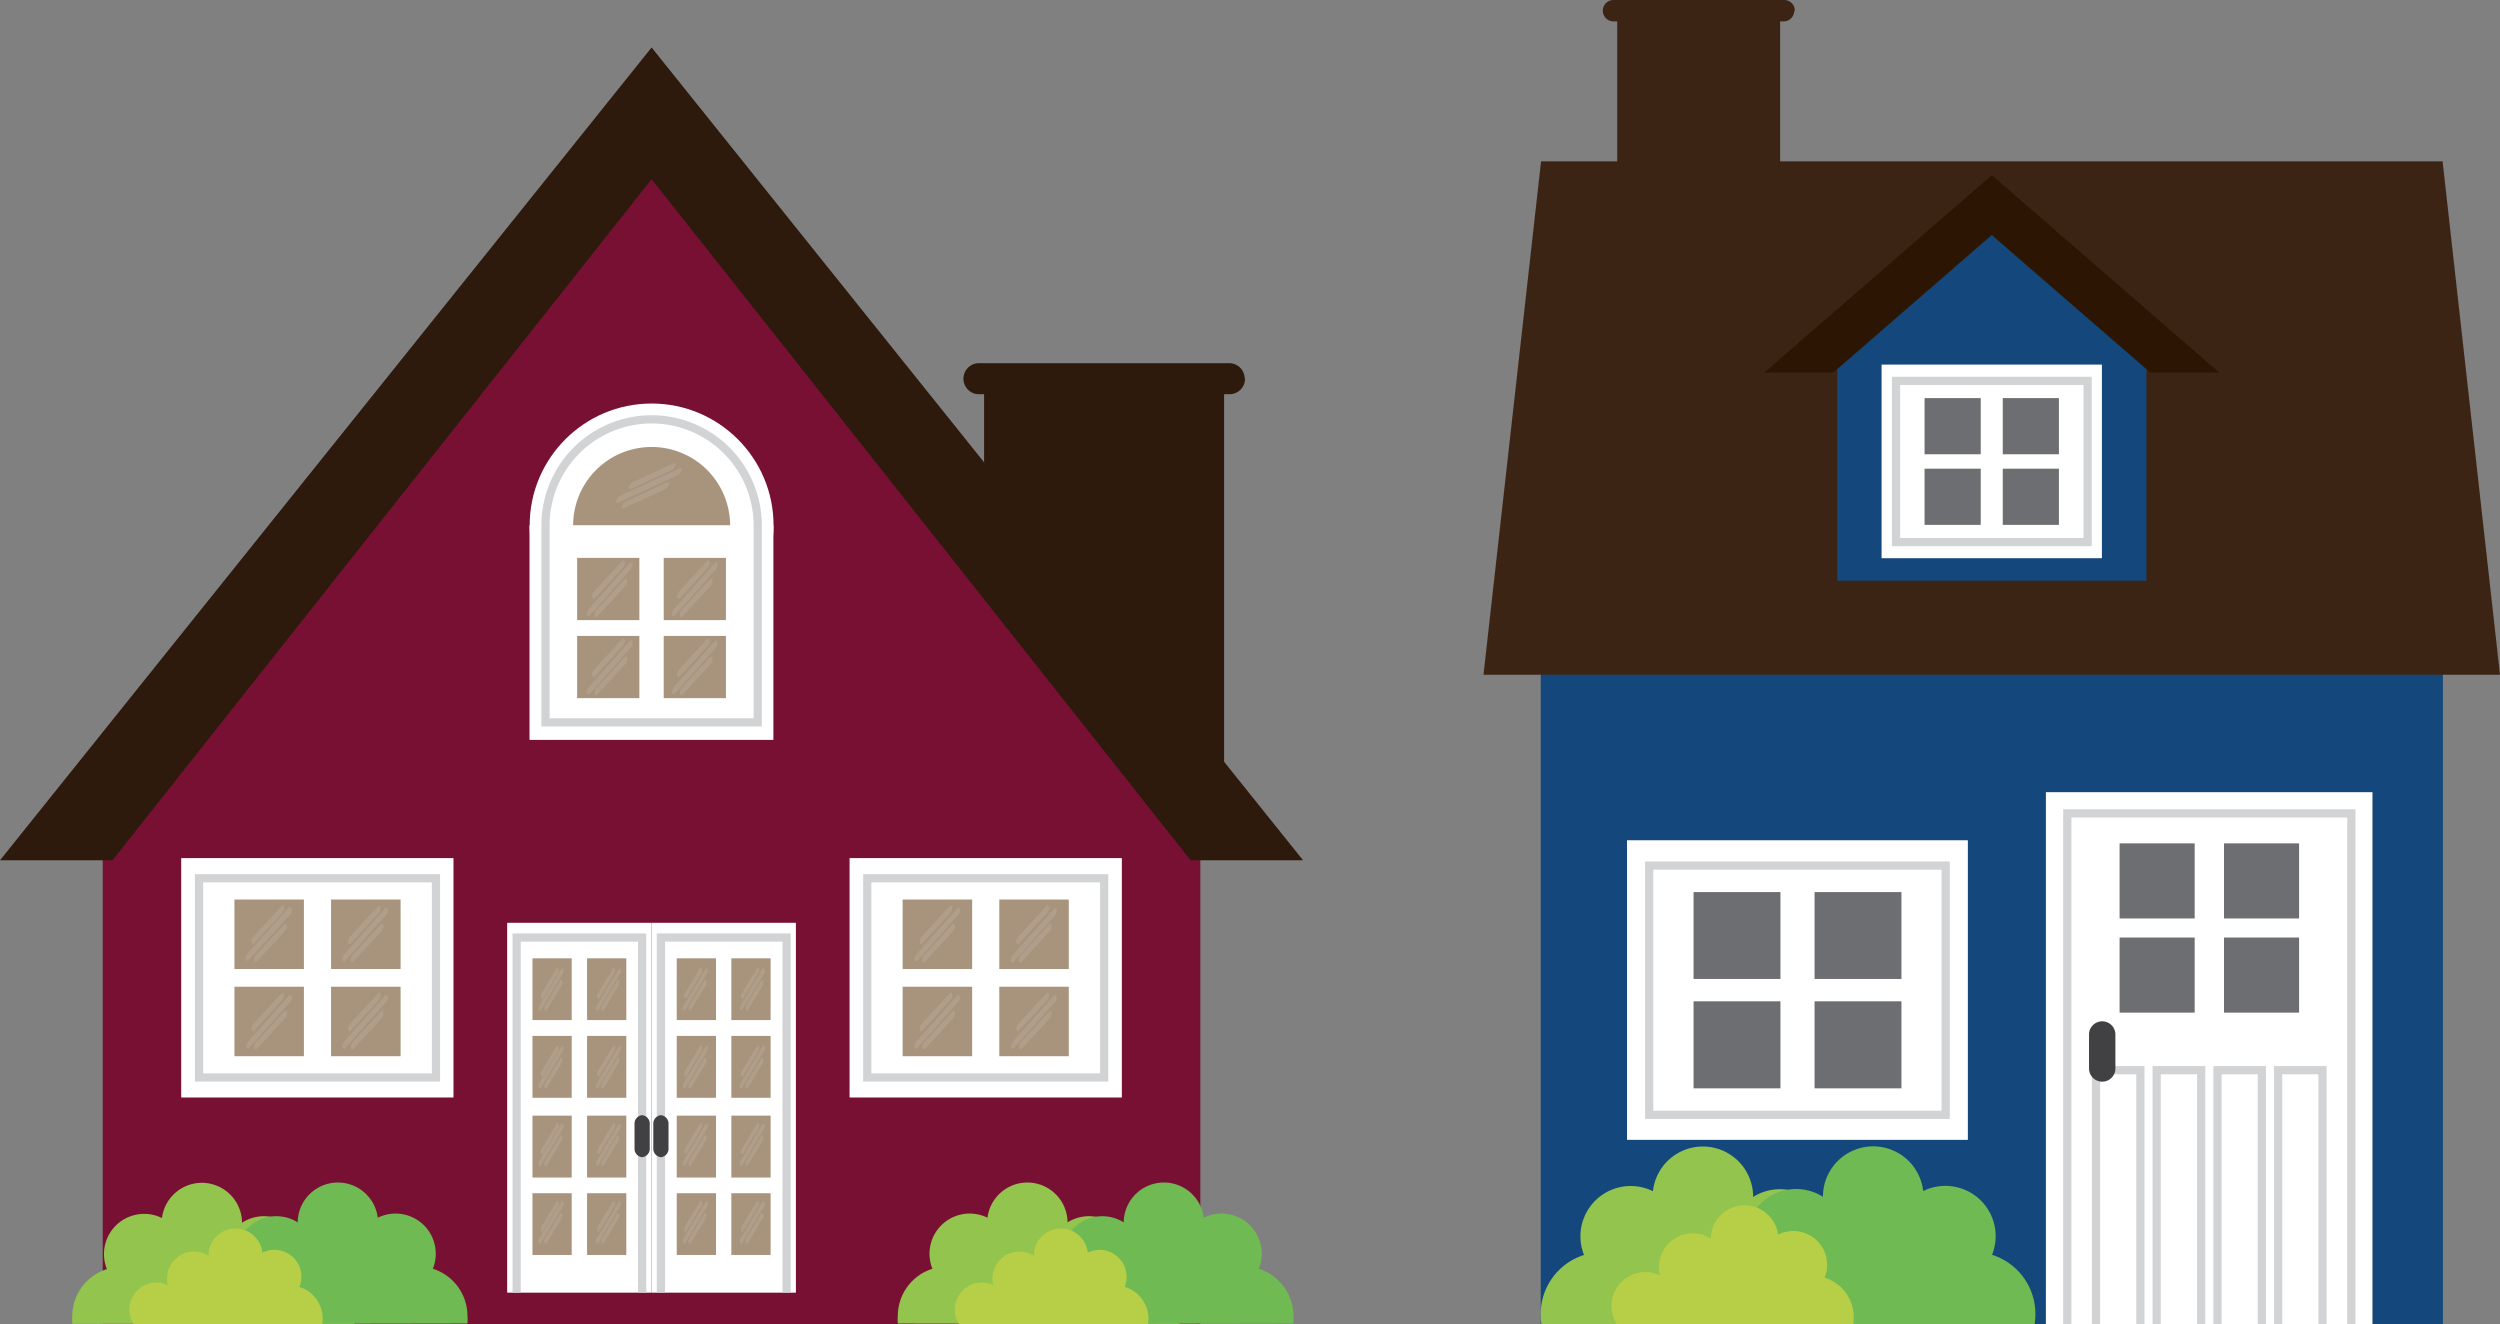 <svg xmlns="http://www.w3.org/2000/svg" viewBox="0 0 161.14 85.34"><rect x="0" y="0" width="161.14" height="85.34" fill="#808080" stroke="none"/><defs><style>.cls-1{fill:#14477b;}.cls-2{fill:#3c2415;}.cls-3{fill:#fff;}.cls-4{fill:none;stroke:#d1d3d4;stroke-miterlimit:10;stroke-width:0.53px;}.cls-5{fill:#6d6e71;}.cls-6{fill:#414042;}.cls-7{fill:#93c44d;}.cls-8{fill:#6fba52;}.cls-9{fill:#b7cf46;}.cls-10{fill:#2c1503;}.cls-11{fill:#781034;}.cls-12{fill:#2d1a0d;}.cls-13{fill:#a8947d;}.cls-14{opacity:0.1;}</style></defs><title>houses-a</title><g id="Layer_2" data-name="Layer 2"><g id="Capa_1" data-name="Capa 1"><rect class="cls-1" x="99.31" y="28.4" width="58.15" height="56.95"/><polygon class="cls-2" points="161.14 43.49 95.62 43.49 99.33 10.4 157.44 10.4 161.14 43.49"/><rect class="cls-2" x="104.24" y="0.92" width="10.5" height="10.81"/><path class="cls-2" d="M115.65.69a.69.69,0,0,1-.69.69H104a.69.69,0,0,1-.69-.69h0A.69.69,0,0,1,104,0h11a.69.69,0,0,1,.69.69Z"/><rect class="cls-3" x="131.87" y="51.06" width="21.05" height="34.28"/><polyline class="cls-4" points="133.25 85.34 133.25 52.43 151.56 52.43 151.56 85.34"/><rect class="cls-5" x="136.62" y="54.36" width="4.84" height="4.84"/><rect class="cls-5" x="143.35" y="54.36" width="4.84" height="4.84"/><rect class="cls-5" x="136.62" y="60.43" width="4.84" height="4.84"/><rect class="cls-5" x="143.35" y="60.43" width="4.84" height="4.84"/><polyline class="cls-4" points="135.1 85.34 135.1 68.98 137.96 68.98 137.96 85.34"/><polyline class="cls-4" points="139.01 85.34 139.01 68.98 141.88 68.98 141.88 85.34"/><polyline class="cls-4" points="142.93 85.34 142.93 68.98 145.79 68.98 145.79 85.34"/><polyline class="cls-4" points="146.84 85.34 146.84 68.98 149.7 68.98 149.7 85.34"/><path class="cls-6" d="M136.35,68.87a.85.85,0,0,1-.85.85h0a.85.85,0,0,1-.85-.85V66.68a.85.85,0,0,1,.85-.85h0a.85.85,0,0,1,.85.85Z"/><rect class="cls-3" x="104.87" y="54.16" width="21.97" height="19.31"/><rect class="cls-5" x="109.16" y="57.5" width="5.6" height="5.6"/><rect class="cls-5" x="116.96" y="57.5" width="5.6" height="5.6"/><rect class="cls-5" x="109.16" y="64.54" width="5.6" height="5.61"/><rect class="cls-5" x="116.96" y="64.54" width="5.6" height="5.61"/><rect class="cls-4" x="106.3" y="55.79" width="19.11" height="16.07"/><path class="cls-7" d="M122,85.34a3.24,3.24,0,0,0-4.13-4.66A3.24,3.24,0,0,0,113,77.15h0a3.24,3.24,0,0,0-6.46-.37,3.24,3.24,0,0,0-4.44,4.11,4,4,0,0,0-2.74,4.47Z"/><path class="cls-8" d="M108.51,85.34a3.24,3.24,0,0,1,4.12-4.66,3.24,3.24,0,0,1,4.87-3.54h0a3.24,3.24,0,0,1,6.46-.37,3.24,3.24,0,0,1,4.44,4.11,4,4,0,0,1,2.74,4.47Z"/><path class="cls-9" d="M104.21,85.34A2.18,2.18,0,0,1,107,82.21a2.15,2.15,0,0,1-.07-.54,2.18,2.18,0,0,1,3.34-1.84h0a2.18,2.18,0,0,1,4.34-.25,2.18,2.18,0,0,1,3,2.77,2.68,2.68,0,0,1,1.84,3Z"/><polygon class="cls-1" points="138.35 37.43 118.42 37.43 118.42 23.62 128.38 14.28 138.35 23.62 138.35 37.43"/><polygon class="cls-10" points="128.38 15.15 138.6 24.01 143.04 24.01 128.38 11.29 113.72 24.01 118.17 24.01 128.38 15.15"/><rect class="cls-3" x="121.28" y="23.5" width="14.2" height="12.48"/><rect class="cls-5" x="124.05" y="25.66" width="3.62" height="3.62"/><rect class="cls-5" x="129.09" y="25.66" width="3.62" height="3.62"/><rect class="cls-5" x="124.05" y="30.21" width="3.62" height="3.62"/><rect class="cls-5" x="129.09" y="30.21" width="3.62" height="3.62"/><rect class="cls-4" x="122.21" y="24.55" width="12.35" height="10.39"/><polygon class="cls-11" points="77.37 85.34 6.62 85.34 6.62 54.77 42 10.05 77.37 54.77 77.37 85.34"/><polygon class="cls-12" points="42 11.55 76.74 55.45 83.99 55.45 42 3.06 0 55.45 7.25 55.45 42 11.55"/><circle class="cls-3" cx="42" cy="33.87" r="7.86"/><path class="cls-13" d="M42,28.81a5.06,5.06,0,0,0-5.06,5.06H47.06A5.06,5.06,0,0,0,42,28.81Z"/><rect class="cls-3" x="34.13" y="33.87" width="15.72" height="13.82"/><rect class="cls-13" x="37.2" y="35.96" width="4.01" height="4.01"/><rect class="cls-13" x="42.78" y="35.96" width="4.01" height="4.01"/><rect class="cls-13" x="37.2" y="40.99" width="4.01" height="4.01"/><rect class="cls-13" x="42.78" y="40.99" width="4.01" height="4.01"/><path class="cls-4" d="M35.16,33.87a6.84,6.84,0,0,1,13.68,0V46.56H35.16Z"/><g class="cls-14"><path class="cls-3" d="M40.77,41.38a.49.49,0,0,1-.1.35l-2.67,3c-.07.08-.14,0-.16-.07h0a.48.48,0,0,1,.1-.35l2.67-3c.07-.08.14,0,.16.07Z"/><path class="cls-3" d="M40.43,42.43a.49.49,0,0,1-.1.35l-1.84,2c-.07.08-.14,0-.16-.07h0a.49.49,0,0,1,.1-.35l1.84-2c.07-.08.14,0,.16.07Z"/><path class="cls-3" d="M40.27,41.25a.49.49,0,0,1-.1.35l-1.84,2c-.07.08-.14,0-.16-.07h0a.49.49,0,0,1,.1-.35l1.84-2c.07-.08.14,0,.16.07Z"/></g><g class="cls-14"><path class="cls-3" d="M40.77,36.34a.49.49,0,0,1-.1.35l-2.67,3c-.07.08-.14,0-.16-.07h0a.49.49,0,0,1,.1-.35l2.67-3c.07-.08.14,0,.16.07Z"/><path class="cls-3" d="M40.43,37.4a.48.48,0,0,1-.1.35l-1.84,2c-.07.08-.14,0-.16-.07h0a.48.48,0,0,1,.1-.35l1.84-2c.07-.08.14,0,.16.07Z"/><path class="cls-3" d="M40.27,36.22a.49.49,0,0,1-.1.35l-1.84,2c-.07.08-.14,0-.16-.07h0a.48.48,0,0,1,.1-.35l1.84-2c.07-.08.14,0,.16.07Z"/></g><g class="cls-14"><path class="cls-3" d="M43.92,30.33a.58.58,0,0,1-.26.31L39.82,32.4c-.1,0-.15,0-.1-.14h0a.59.59,0,0,1,.26-.31l3.84-1.76c.1,0,.15,0,.1.14Z"/><path class="cls-3" d="M43.1,31.24a.59.59,0,0,1-.26.31L40.2,32.76c-.1,0-.15,0-.1-.14h0a.59.59,0,0,1,.26-.31L43,31.09c.1,0,.15,0,.1.14Z"/><path class="cls-3" d="M43.54,30a.6.6,0,0,1-.26.31l-2.64,1.21c-.1,0-.15,0-.1-.14h0a.59.59,0,0,1,.26-.31l2.64-1.21c.1,0,.15,0,.1.14Z"/></g><g class="cls-14"><path class="cls-3" d="M46.25,41.38a.49.49,0,0,1-.1.35l-2.67,3c-.07.08-.14,0-.16-.07h0a.48.48,0,0,1,.1-.35l2.67-3c.07-.08.14,0,.16.07Z"/><path class="cls-3" d="M45.92,42.43a.48.48,0,0,1-.1.35l-1.84,2c-.07.08-.14,0-.16-.07h0a.49.49,0,0,1,.1-.35l1.84-2c.07-.08.14,0,.16.07Z"/><path class="cls-3" d="M45.75,41.25a.49.49,0,0,1-.1.35l-1.84,2c-.07.08-.14,0-.16-.07h0a.49.49,0,0,1,.1-.35l1.84-2c.07-.08.14,0,.16.07Z"/></g><g class="cls-14"><path class="cls-3" d="M46.25,36.34a.49.49,0,0,1-.1.35l-2.67,3c-.07.08-.14,0-.16-.07h0a.48.48,0,0,1,.1-.35l2.67-3c.07-.08.14,0,.16.07Z"/><path class="cls-3" d="M45.92,37.4a.48.48,0,0,1-.1.35l-1.84,2c-.07.08-.14,0-.16-.07h0a.49.49,0,0,1,.1-.35l1.84-2c.07-.08.14,0,.16.07Z"/><path class="cls-3" d="M45.75,36.22a.49.49,0,0,1-.1.35l-1.84,2c-.07.08-.14,0-.16-.07h0a.48.48,0,0,1,.1-.35l1.84-2c.07-.08.14,0,.16.07Z"/></g><rect class="cls-3" x="32.69" y="59.48" width="9.31" height="23.84"/><polyline class="cls-4" points="33.3 83.31 33.3 60.43 41.39 60.43 41.39 83.31"/><rect class="cls-13" x="34.32" y="61.77" width="2.53" height="3.98"/><rect class="cls-13" x="37.84" y="61.77" width="2.53" height="3.98"/><rect class="cls-13" x="34.32" y="66.77" width="2.53" height="3.99"/><rect class="cls-13" x="37.84" y="66.77" width="2.53" height="3.99"/><rect class="cls-13" x="34.32" y="71.91" width="2.53" height="3.99"/><rect class="cls-13" x="37.84" y="71.91" width="2.53" height="3.99"/><rect class="cls-13" x="34.32" y="76.91" width="2.53" height="3.98"/><rect class="cls-13" x="37.84" y="76.91" width="2.53" height="3.98"/><rect class="cls-3" x="42" y="59.48" width="9.3" height="23.84"/><polyline class="cls-4" points="42.6 83.31 42.6 60.43 50.7 60.43 50.7 83.31"/><rect class="cls-13" x="43.62" y="61.77" width="2.53" height="3.98"/><rect class="cls-13" x="47.14" y="61.77" width="2.53" height="3.98"/><rect class="cls-13" x="43.62" y="66.77" width="2.53" height="3.99"/><rect class="cls-13" x="47.14" y="66.77" width="2.53" height="3.99"/><rect class="cls-13" x="43.62" y="71.91" width="2.53" height="3.99"/><rect class="cls-13" x="47.14" y="71.91" width="2.53" height="3.99"/><rect class="cls-13" x="43.62" y="76.91" width="2.53" height="3.98"/><rect class="cls-13" x="47.14" y="76.91" width="2.53" height="3.98"/><path class="cls-6" d="M43.09,74a.55.55,0,0,1-.49.59h0a.55.55,0,0,1-.49-.59V72.47a.55.55,0,0,1,.49-.59h0a.55.55,0,0,1,.49.59Z"/><path class="cls-6" d="M41.88,74a.55.55,0,0,1-.49.59h0A.55.55,0,0,1,40.9,74V72.47a.55.55,0,0,1,.49-.59h0a.55.55,0,0,1,.49.59Z"/><g class="cls-14"><path class="cls-3" d="M36.31,62.45a.34.34,0,0,1,0,.25l-1.45,2.41c0,.06-.09,0-.12,0h0a.35.35,0,0,1,0-.25l1.45-2.41c0-.06.09,0,.12,0Z"/><path class="cls-3" d="M36.23,63.22a.34.34,0,0,1,0,.25l-1,1.66c0,.06-.09.05-.12,0h0a.34.34,0,0,1,0-.26l1-1.66c0-.06.09-.05.12,0Z"/><path class="cls-3" d="M36,62.43a.34.34,0,0,1,0,.25l-1,1.66c0,.06-.09,0-.12,0h0a.35.35,0,0,1,0-.26l1-1.66c0-.06.09,0,.12,0Z"/></g><g class="cls-14"><path class="cls-3" d="M40,62.45a.34.34,0,0,1,0,.25l-1.44,2.41c0,.06-.09,0-.12,0h0a.34.34,0,0,1,0-.25l1.45-2.41c0-.06.09,0,.12,0Z"/><path class="cls-3" d="M39.9,63.22a.34.34,0,0,1,0,.25l-1,1.66c0,.06-.09.05-.12,0h0a.34.34,0,0,1,0-.26l1-1.66c0-.06.09-.05.12,0Z"/><path class="cls-3" d="M39.63,62.43a.34.34,0,0,1,0,.25l-1,1.66c0,.06-.09,0-.12,0h0a.35.35,0,0,1,0-.26l1-1.66c0-.06.09,0,.12,0Z"/></g><g class="cls-14"><path class="cls-3" d="M36.31,67.45a.35.35,0,0,1,0,.26l-1.45,2.41c0,.06-.09.05-.12,0h0a.35.35,0,0,1,0-.26l1.45-2.41c0-.06.09-.05.12,0Z"/><path class="cls-3" d="M36.23,68.22a.34.34,0,0,1,0,.26l-1,1.66c0,.06-.09,0-.12,0h0a.34.34,0,0,1,0-.26l1-1.66c0-.06.09-.05.12,0Z"/><path class="cls-3" d="M36,67.43a.35.35,0,0,1,0,.26l-1,1.66c0,.06-.09.05-.12,0h0a.35.35,0,0,1,0-.26l1-1.66c0-.06.09-.05.12,0Z"/></g><g class="cls-14"><path class="cls-3" d="M40,67.45a.34.34,0,0,1,0,.26l-1.44,2.41c0,.06-.09.05-.12,0h0a.34.34,0,0,1,0-.26l1.45-2.41c0-.06.09-.05.12,0Z"/><path class="cls-3" d="M39.9,68.22a.34.34,0,0,1,0,.26l-1,1.66c0,.06-.09,0-.12,0h0a.34.34,0,0,1,0-.26l1-1.66c0-.06.09-.05.12,0Z"/><path class="cls-3" d="M39.63,67.43a.34.34,0,0,1,0,.26l-1,1.66c0,.06-.09.05-.12,0h0a.35.35,0,0,1,0-.26l1-1.66c0-.06.09-.05.12,0Z"/></g><g class="cls-14"><path class="cls-3" d="M36.31,72.45a.35.35,0,0,1,0,.26l-1.45,2.41c0,.06-.09,0-.12,0h0a.35.35,0,0,1,0-.26l1.45-2.41c0-.06.09,0,.12,0Z"/><path class="cls-3" d="M36.23,73.22a.34.34,0,0,1,0,.25l-1,1.66c0,.06-.09.05-.12,0h0a.34.34,0,0,1,0-.25l1-1.66c0-.06.09-.05.12,0Z"/><path class="cls-3" d="M36,72.43a.35.35,0,0,1,0,.26l-1,1.66c0,.06-.09,0-.12,0h0a.34.34,0,0,1,0-.25l1-1.66c0-.06.09-.05.12,0Z"/></g><g class="cls-14"><path class="cls-3" d="M40,72.45a.34.34,0,0,1,0,.26l-1.44,2.41c0,.06-.09,0-.12,0h0a.34.34,0,0,1,0-.26l1.45-2.41c0-.06.09,0,.12,0Z"/><path class="cls-3" d="M39.9,73.22a.34.34,0,0,1,0,.25l-1,1.66c0,.06-.09.05-.12,0h0a.34.34,0,0,1,0-.25l1-1.66c0-.06.09-.05.12,0Z"/><path class="cls-3" d="M39.63,72.43a.34.34,0,0,1,0,.26l-1,1.66c0,.06-.09,0-.12,0h0a.35.35,0,0,1,0-.25l1-1.66c0-.06.09-.05.12,0Z"/></g><g class="cls-14"><path class="cls-3" d="M36.31,77.45a.35.35,0,0,1,0,.26l-1.45,2.41c0,.06-.09.05-.12,0h0a.34.34,0,0,1,0-.25l1.45-2.41c0-.06.09,0,.12,0Z"/><path class="cls-3" d="M36.23,78.22a.34.34,0,0,1,0,.26l-1,1.66c0,.06-.09,0-.12,0h0a.34.34,0,0,1,0-.26l1-1.66c0-.06.09-.05.12,0Z"/><path class="cls-3" d="M36,77.43a.35.35,0,0,1,0,.26l-1,1.66c0,.06-.09.05-.12,0h0a.35.35,0,0,1,0-.26l1-1.66c0-.06.09,0,.12,0Z"/></g><g class="cls-14"><path class="cls-3" d="M40,77.45a.34.34,0,0,1,0,.26l-1.44,2.41c0,.06-.09.05-.12,0h0a.34.34,0,0,1,0-.25l1.45-2.41c0-.06.09,0,.12,0Z"/><path class="cls-3" d="M39.9,78.22a.34.34,0,0,1,0,.26l-1,1.66c0,.06-.09,0-.12,0h0a.34.34,0,0,1,0-.26l1-1.66c0-.06.09-.05.12,0Z"/><path class="cls-3" d="M39.63,77.43a.35.35,0,0,1,0,.26l-1,1.66c0,.06-.09.05-.12,0h0a.35.35,0,0,1,0-.26l1-1.66c0-.06.09,0,.12,0Z"/></g><g class="cls-14"><path class="cls-3" d="M45.6,62.45a.34.34,0,0,1,0,.25l-1.44,2.41c0,.06-.09,0-.12,0h0a.34.34,0,0,1,0-.25l1.45-2.41c0-.06.09,0,.12,0Z"/><path class="cls-3" d="M45.52,63.22a.34.34,0,0,1,0,.25l-1,1.66c0,.06-.09.05-.12,0h0a.34.34,0,0,1,0-.26l1-1.66c0-.06.09-.05.12,0Z"/><path class="cls-3" d="M45.24,62.43a.34.34,0,0,1,0,.25l-1,1.66c0,.06-.09,0-.12,0h0a.35.35,0,0,1,0-.26l1-1.66c0-.06.09,0,.12,0Z"/></g><g class="cls-14"><path class="cls-3" d="M49.28,62.45a.34.34,0,0,1,0,.25l-1.45,2.41c0,.06-.09,0-.12,0h0a.34.34,0,0,1,0-.25l1.44-2.41c0-.06.09,0,.12,0Z"/><path class="cls-3" d="M49.19,63.22a.34.34,0,0,1,0,.25l-1,1.66c0,.06-.09.05-.12,0h0a.34.34,0,0,1,0-.26l1-1.66c0-.06.09-.05.12,0Z"/><path class="cls-3" d="M48.91,62.43a.34.34,0,0,1,0,.25l-1,1.66c0,.06-.09,0-.12,0h0a.34.34,0,0,1,0-.26l1-1.66c0-.06.09,0,.12,0Z"/></g><g class="cls-14"><path class="cls-3" d="M45.6,67.45a.34.34,0,0,1,0,.26l-1.44,2.41c0,.06-.09.05-.12,0h0a.34.34,0,0,1,0-.26l1.45-2.41c0-.06.09-.05.12,0Z"/><path class="cls-3" d="M45.52,68.22a.34.34,0,0,1,0,.26l-1,1.66c0,.06-.09,0-.12,0h0a.34.34,0,0,1,0-.26l1-1.66c0-.06.09-.05.12,0Z"/><path class="cls-3" d="M45.24,67.43a.34.34,0,0,1,0,.26l-1,1.66c0,.06-.09.05-.12,0h0a.35.35,0,0,1,0-.26l1-1.66c0-.06.09-.05.12,0Z"/></g><g class="cls-14"><path class="cls-3" d="M49.28,67.45a.35.35,0,0,1,0,.26l-1.45,2.41c0,.06-.09.05-.12,0h0a.34.34,0,0,1,0-.26l1.44-2.41c0-.06.09-.05.12,0Z"/><path class="cls-3" d="M49.19,68.22a.34.34,0,0,1,0,.26l-1,1.66c0,.06-.09,0-.12,0h0a.34.34,0,0,1,0-.26l1-1.66c0-.06.09-.05.12,0Z"/><path class="cls-3" d="M48.91,67.43a.34.34,0,0,1,0,.26l-1,1.66c0,.06-.09.05-.12,0h0a.34.34,0,0,1,0-.26l1-1.66c0-.06.09-.05.12,0Z"/></g><g class="cls-14"><path class="cls-3" d="M45.6,72.45a.34.34,0,0,1,0,.26l-1.44,2.41c0,.06-.09,0-.12,0h0a.34.34,0,0,1,0-.26l1.45-2.41c0-.06.09,0,.12,0Z"/><path class="cls-3" d="M45.52,73.22a.34.34,0,0,1,0,.25l-1,1.66c0,.06-.09.05-.12,0h0a.34.34,0,0,1,0-.25l1-1.66c0-.06.09-.05.12,0Z"/><path class="cls-3" d="M45.24,72.43a.34.34,0,0,1,0,.26l-1,1.66c0,.06-.09,0-.12,0h0a.35.35,0,0,1,0-.25l1-1.66c0-.06.09-.05.12,0Z"/></g><g class="cls-14"><path class="cls-3" d="M49.28,72.45a.35.35,0,0,1,0,.26l-1.45,2.41c0,.06-.09,0-.12,0h0a.34.34,0,0,1,0-.26l1.44-2.41c0-.06.09,0,.12,0Z"/><path class="cls-3" d="M49.19,73.22a.34.34,0,0,1,0,.25l-1,1.66c0,.06-.09.05-.12,0h0a.34.34,0,0,1,0-.25l1-1.66c0-.06.09-.05.12,0Z"/><path class="cls-3" d="M48.91,72.43a.34.34,0,0,1,0,.26l-1,1.66c0,.06-.09,0-.12,0h0a.34.34,0,0,1,0-.25l1-1.66c0-.06.09-.05.12,0Z"/></g><g class="cls-14"><path class="cls-3" d="M45.6,77.45a.34.34,0,0,1,0,.26l-1.44,2.41c0,.06-.09.05-.12,0h0a.34.34,0,0,1,0-.25l1.45-2.41c0-.06.09,0,.12,0Z"/><path class="cls-3" d="M45.52,78.22a.34.34,0,0,1,0,.26l-1,1.66c0,.06-.09,0-.12,0h0a.34.34,0,0,1,0-.26l1-1.66c0-.06.09-.05.12,0Z"/><path class="cls-3" d="M45.24,77.43a.35.35,0,0,1,0,.26l-1,1.66c0,.06-.09.05-.12,0h0a.35.35,0,0,1,0-.26l1-1.66c0-.06.09,0,.12,0Z"/></g><g class="cls-14"><path class="cls-3" d="M49.28,77.45a.35.35,0,0,1,0,.26l-1.45,2.41c0,.06-.09.05-.12,0h0a.34.34,0,0,1,0-.25l1.44-2.41c0-.06.09,0,.12,0Z"/><path class="cls-3" d="M49.19,78.22a.34.34,0,0,1,0,.26l-1,1.66c0,.06-.09,0-.12,0h0a.34.34,0,0,1,0-.26l1-1.66c0-.06.09-.05.12,0Z"/><path class="cls-3" d="M48.91,77.43a.35.35,0,0,1,0,.26l-1,1.66c0,.06-.09.05-.12,0h0a.34.34,0,0,1,0-.26l1-1.66c0-.06.09,0,.12,0Z"/></g><rect class="cls-3" x="11.68" y="55.31" width="17.55" height="15.43"/><rect class="cls-13" x="15.11" y="57.98" width="4.48" height="4.48"/><rect class="cls-13" x="21.34" y="57.98" width="4.48" height="4.48"/><rect class="cls-13" x="15.11" y="63.6" width="4.48" height="4.48"/><rect class="cls-13" x="21.34" y="63.6" width="4.48" height="4.48"/><rect class="cls-4" x="12.83" y="56.61" width="15.27" height="12.84"/><rect class="cls-3" x="54.76" y="55.31" width="17.55" height="15.43"/><rect class="cls-13" x="58.18" y="57.98" width="4.48" height="4.48"/><rect class="cls-13" x="64.41" y="57.98" width="4.48" height="4.48"/><rect class="cls-13" x="58.18" y="63.6" width="4.48" height="4.48"/><rect class="cls-13" x="64.41" y="63.6" width="4.48" height="4.48"/><rect class="cls-4" x="55.9" y="56.61" width="15.27" height="12.84"/><g class="cls-14"><path class="cls-3" d="M18.81,58.6a.49.49,0,0,1-.1.35L16,61.9c-.07.08-.14,0-.16-.07h0a.49.49,0,0,1,.1-.35l2.67-3c.07-.08.14,0,.16.07Z"/><path class="cls-3" d="M18.48,59.65a.49.49,0,0,1-.1.35l-1.84,2c-.07.08-.14,0-.16-.07h0a.49.49,0,0,1,.1-.35l1.84-2c.07-.08.14,0,.16.07Z"/><path class="cls-3" d="M18.31,58.47a.49.49,0,0,1-.1.35l-1.84,2c-.07.08-.14,0-.16-.07h0a.48.48,0,0,1,.1-.35l1.84-2c.07-.08.14,0,.16.07Z"/></g><g class="cls-14"><path class="cls-3" d="M25,58.6a.48.48,0,0,1-.1.35l-2.67,3c-.07.08-.14,0-.16-.07h0a.49.49,0,0,1,.1-.35l2.67-3c.07-.08.14,0,.16.07Z"/><path class="cls-3" d="M24.71,59.65a.49.49,0,0,1-.1.35l-1.84,2c-.07.08-.14,0-.16-.07h0a.49.49,0,0,1,.1-.35l1.84-2c.07-.08.14,0,.16.07Z"/><path class="cls-3" d="M24.54,58.47a.5.5,0,0,1-.1.35l-1.84,2c-.07.08-.14,0-.16-.07h0a.48.48,0,0,1,.1-.35l1.84-2c.07-.08.14,0,.16.07Z"/></g><g class="cls-14"><path class="cls-3" d="M18.81,64.22a.49.49,0,0,1-.1.35l-2.67,3c-.07.08-.14,0-.16-.07h0a.49.49,0,0,1,.1-.35l2.67-3c.07-.08.14,0,.16.07Z"/><path class="cls-3" d="M18.48,65.27a.48.48,0,0,1-.1.35l-1.84,2c-.07.08-.14,0-.16-.07h0a.49.49,0,0,1,.1-.35l1.84-2c.07-.08.14,0,.16.07Z"/><path class="cls-3" d="M18.31,64.09a.49.49,0,0,1-.1.35l-1.84,2c-.07.08-.14,0-.16-.07h0a.49.49,0,0,1,.1-.35l1.84-2c.07-.08.14,0,.16.07Z"/></g><g class="cls-14"><path class="cls-3" d="M25,64.22a.48.48,0,0,1-.1.35l-2.67,3c-.07.08-.14,0-.16-.07h0a.49.49,0,0,1,.1-.35l2.67-3c.07-.08.14,0,.16.07Z"/><path class="cls-3" d="M24.71,65.27a.49.49,0,0,1-.1.35l-1.84,2c-.07.08-.14,0-.16-.07h0a.49.49,0,0,1,.1-.35l1.84-2c.07-.08.14,0,.16.07Z"/><path class="cls-3" d="M24.54,64.09a.49.49,0,0,1-.1.35l-1.84,2c-.07.08-.14,0-.16-.07h0a.48.48,0,0,1,.1-.35l1.84-2c.07-.08.14,0,.16.07Z"/></g><g class="cls-14"><path class="cls-3" d="M61.88,58.6a.48.48,0,0,1-.1.35l-2.67,3c-.07.08-.14,0-.16-.07h0a.48.48,0,0,1,.1-.35l2.67-3c.07-.08.14,0,.16.07Z"/><path class="cls-3" d="M61.55,59.65a.48.48,0,0,1-.1.35l-1.84,2c-.07.08-.14,0-.16-.07h0a.48.48,0,0,1,.1-.35l1.84-2c.07-.08.14,0,.16.07Z"/><path class="cls-3" d="M61.38,58.47a.49.49,0,0,1-.1.35l-1.84,2c-.07.08-.14,0-.16-.07h0a.48.48,0,0,1,.1-.35l1.84-2c.07-.08.14,0,.16.07Z"/></g><g class="cls-14"><path class="cls-3" d="M68.11,58.6A.49.49,0,0,1,68,59l-2.67,3c-.07.08-.14,0-.16-.07h0a.48.48,0,0,1,.1-.35l2.67-3c.07-.08.14,0,.16.07Z"/><path class="cls-3" d="M67.78,59.65a.49.49,0,0,1-.1.35l-1.84,2c-.07.08-.14,0-.16-.07h0a.49.49,0,0,1,.1-.35l1.84-2c.07-.08.14,0,.16.07Z"/><path class="cls-3" d="M67.61,58.47a.49.49,0,0,1-.1.35l-1.84,2c-.07.08-.14,0-.16-.07h0a.48.48,0,0,1,.1-.35l1.84-2c.07-.08.14,0,.16.07Z"/></g><g class="cls-14"><path class="cls-3" d="M61.88,64.22a.48.48,0,0,1-.1.35l-2.67,3c-.07.08-.14,0-.16-.07h0a.48.48,0,0,1,.1-.35l2.67-3c.07-.08.14,0,.16.07Z"/><path class="cls-3" d="M61.55,65.27a.48.48,0,0,1-.1.35l-1.84,2c-.07.08-.14,0-.16-.07h0a.48.48,0,0,1,.1-.35l1.84-2c.07-.08.14,0,.16.07Z"/><path class="cls-3" d="M61.38,64.09a.48.48,0,0,1-.1.35l-1.84,2c-.07.08-.14,0-.16-.07h0a.48.48,0,0,1,.1-.35l1.84-2c.07-.08.14,0,.16.07Z"/></g><g class="cls-14"><path class="cls-3" d="M68.11,64.22a.49.49,0,0,1-.1.35l-2.67,3c-.07.08-.14,0-.16-.07h0a.48.48,0,0,1,.1-.35l2.67-3c.07-.08.14,0,.16.07Z"/><path class="cls-3" d="M67.78,65.27a.48.48,0,0,1-.1.35l-1.84,2c-.07.08-.14,0-.16-.07h0a.49.49,0,0,1,.1-.35l1.84-2c.07-.08.14,0,.16.07Z"/><path class="cls-3" d="M67.61,64.09a.49.49,0,0,1-.1.35l-1.84,2c-.07.08-.14,0-.16-.07h0a.49.49,0,0,1,.1-.35l1.84-2c.07-.08.14,0,.16.07Z"/></g><polygon class="cls-12" points="78.9 49.38 78.9 24.75 63.43 24.75 63.43 33.81 78.9 49.38"/><path class="cls-12" d="M80.25,24.41a1,1,0,0,1-1,1H63.1a1,1,0,0,1-1-1h0a1,1,0,0,1,1-1H79.23a1,1,0,0,1,1,1Z"/><path class="cls-7" d="M76,85.34a2.59,2.59,0,0,0-3.3-3.72,2.59,2.59,0,0,0-3.89-2.83h0a2.59,2.59,0,0,0-5.16-.3,2.59,2.59,0,0,0-3.55,3.29,3.19,3.19,0,0,0-2.23,3,3.27,3.27,0,0,0,0,.53Z"/><path class="cls-8" d="M65.24,85.34a2.59,2.59,0,0,1,3.3-3.72,2.59,2.59,0,0,1,3.89-2.83h0a2.59,2.59,0,0,1,5.16-.3,2.59,2.59,0,0,1,3.55,3.29,3.19,3.19,0,0,1,2.23,3,3.28,3.28,0,0,1,0,.53Z"/><path class="cls-9" d="M61.81,85.34a1.74,1.74,0,0,1,1.47-2.67,1.75,1.75,0,0,1,.74.17,1.71,1.71,0,0,1-.05-.43,1.74,1.74,0,0,1,2.67-1.47h0a1.74,1.74,0,0,1,3.47-.2,1.74,1.74,0,0,1,2.38,2.21A2.14,2.14,0,0,1,74,85.34Z"/><path class="cls-7" d="M22.82,85.34a2.59,2.59,0,0,0-3.29-3.72A2.64,2.64,0,0,0,19.6,81a2.59,2.59,0,0,0-4-2.19h0a2.59,2.59,0,0,0-5.16-.3,2.59,2.59,0,0,0-3.55,3.29,3.19,3.19,0,0,0-2.23,3,3.28,3.28,0,0,0,0,.53Z"/><path class="cls-8" d="M12,85.34a2.59,2.59,0,0,1,3.3-3.72,2.59,2.59,0,0,1,3.89-2.83h0a2.59,2.59,0,0,1,5.16-.3,2.59,2.59,0,0,1,3.55,3.29,3.19,3.19,0,0,1,2.23,3,3.28,3.28,0,0,1,0,.53Z"/><path class="cls-9" d="M8.61,85.34a1.74,1.74,0,0,1,1.47-2.67,1.75,1.75,0,0,1,.74.17,1.74,1.74,0,0,1,1.69-2.17,1.74,1.74,0,0,1,.93.27h0a1.74,1.74,0,0,1,3.47-.2,1.74,1.74,0,0,1,2.39,2.21,2.15,2.15,0,0,1,1.47,2.4Z"/></g></g></svg>